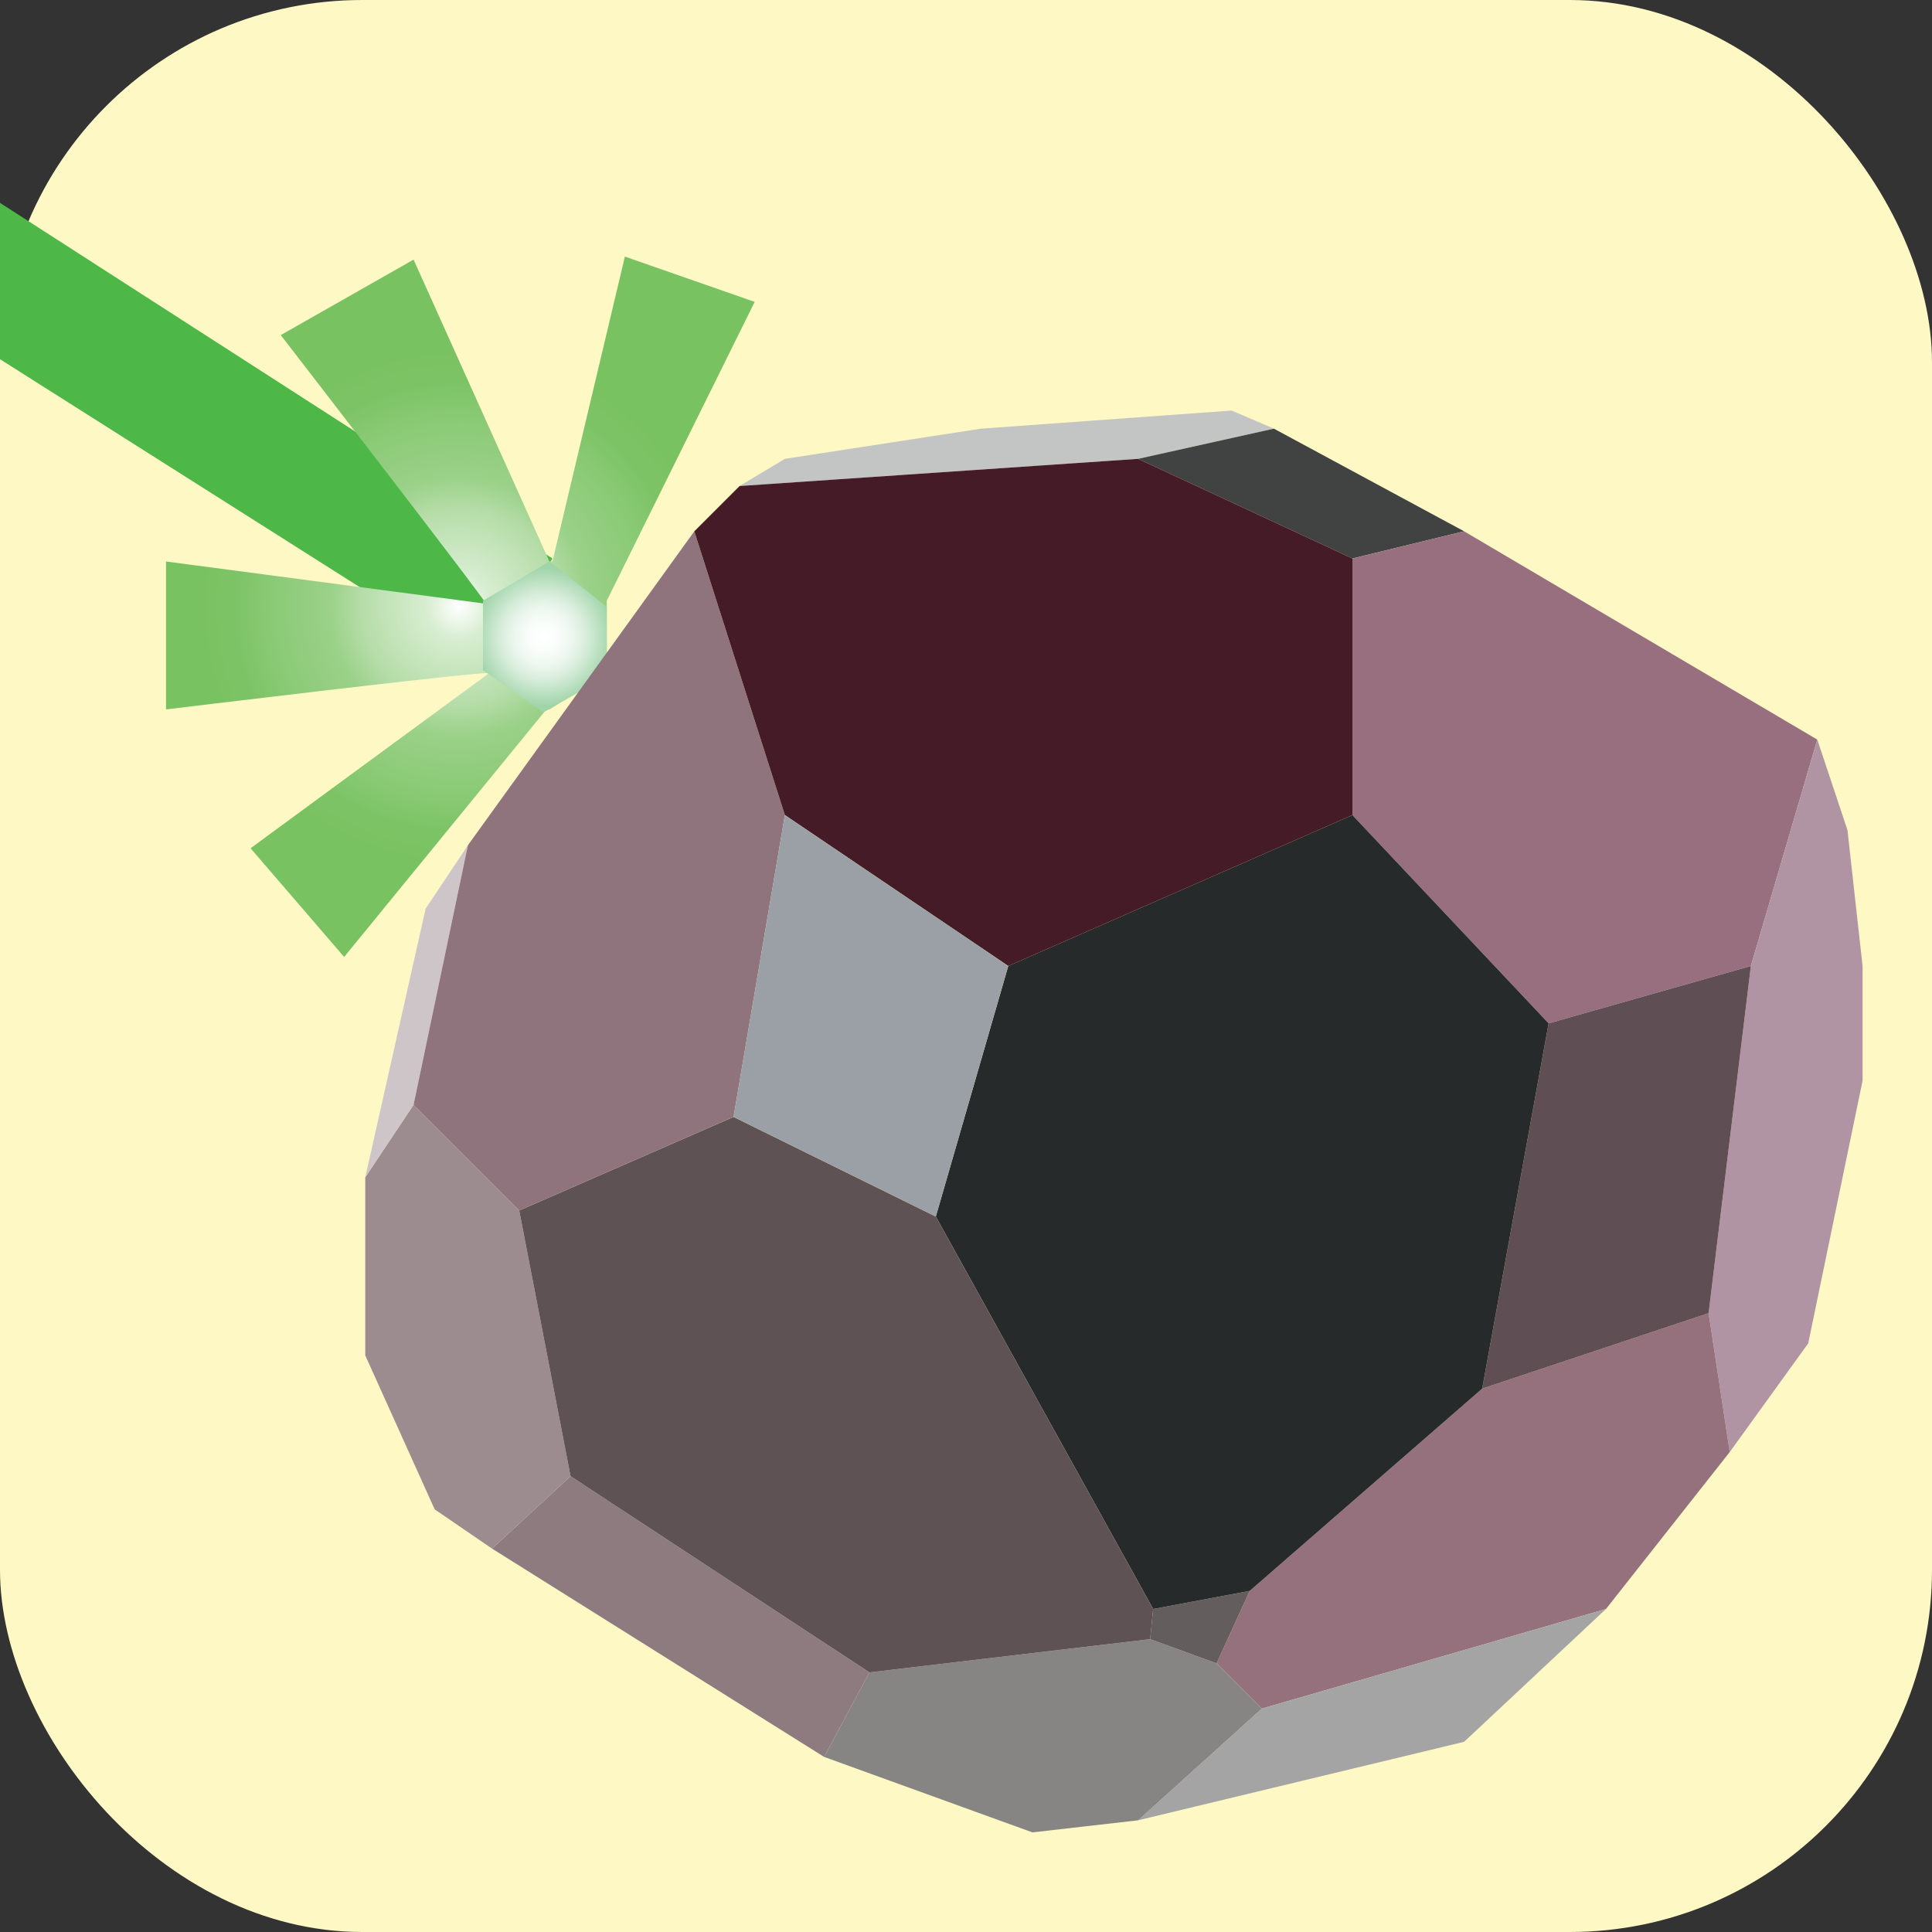 <?xml version="1.0" encoding="UTF-8"?>
<svg id="Layer_1" data-name="Layer 1" xmlns="http://www.w3.org/2000/svg" xmlns:xlink="http://www.w3.org/1999/xlink" version="1.1" viewBox="0 0 64 64">
  <rect x="0" y="0" width="64" height="64" fill="#333333" stroke="none"/>
  <defs>
    <style>
      .cls-1 {
        fill: #868583;
      }

      .cls-1, .cls-2, .cls-3, .cls-4, .cls-5, .cls-6, .cls-7, .cls-8, .cls-9, .cls-10, .cls-11, .cls-12, .cls-13, .cls-14, .cls-15, .cls-16, .cls-17, .cls-18, .cls-19, .cls-20, .cls-21, .cls-22 {
        stroke-width: 0px;
      }

      .cls-23 {
        clip-path: url(#clippath);
      }

      .cls-2 {
        fill: none;
      }

      .cls-3 {
        fill: #8f747d;
      }

      .cls-4 {
        fill: #5f4e54;
      }

      .cls-5 {
        fill: url(#radial-gradient);
      }

      .cls-6 {
        fill: #5f5254;
      }

      .cls-7 {
        fill: #4db748;
      }

      .cls-8 {
        fill: #645d5d;
      }

      .cls-9 {
        fill: #9c8c8f;
      }

      .cls-10 {
        fill: #986f7f;
      }

      .cls-11 {
        fill: #95717e;
      }

      .cls-12 {
        fill: #a5a4a4;
      }

      .cls-13 {
        fill: #262a2b;
      }

      .cls-14 {
        fill: #fef8c4;
      }

      .cls-15 {
        fill: url(#radial-gradient-2);
      }

      .cls-16 {
        fill: #9ba0a6;
      }

      .cls-17 {
        fill: #c3c5c4;
      }

      .cls-18 {
        fill: #b094a3;
      }

      .cls-19 {
        fill: #8e7b7f;
      }

      .cls-20 {
        fill: #cec5c8;
      }

      .cls-21 {
        fill: #414342;
      }

      .cls-22 {
        fill: #451b27;
      }
    </style>
    <clipPath id="clippath">
      <rect class="cls-2" y="0" width="64" height="64"/>
    </clipPath>
    <radialGradient id="radial-gradient" cx="15.2" cy="20.1" fx="15.2" fy="20.1" r="10.7" gradientUnits="userSpaceOnUse">
      <stop offset="0" stop-color="#fff"/>
      <stop offset=".1" stop-color="#d8edd1"/>
      <stop offset=".3" stop-color="#b6dda9"/>
      <stop offset=".4" stop-color="#9bd189"/>
      <stop offset=".6" stop-color="#88c973"/>
      <stop offset=".7" stop-color="#7cc365"/>
      <stop offset=".8" stop-color="#79c261"/>
    </radialGradient>
    <radialGradient id="radial-gradient-2" cx="18" cy="21.1" fx="18" fy="21.1" r="2.3" gradientUnits="userSpaceOnUse">
      <stop offset="0" stop-color="#fff"/>
      <stop offset=".2" stop-color="#fafdfb"/>
      <stop offset=".4" stop-color="#eef7f0"/>
      <stop offset=".6" stop-color="#daeedd"/>
      <stop offset=".8" stop-color="#bde1c3"/>
      <stop offset="1" stop-color="#a0d4a9"/>
    </radialGradient>
  </defs>
  <g class="cls-23">
    <rect class="cls-14" x="0" y="0" width="64" height="64" rx="12" ry="12"/>
    <path class="cls-7" d="M-6.4,2.6c-1.5,2.3-.7,4.8-.7,4.8l23.2,14.7,2.2-3.6L-6.4,2.6Z"/>
    <path class="cls-5" d="M20.1,19.9h0v2.3h0c0,.1-1.9,1.3-1.9,1.3h-.1l-6.7,8.2-3.1-3.6,7.9-5.8h0c0-.1-10.7,1.2-10.7,1.2v-4.9l10.6,1.4h0c0-.1-6.8-8.9-6.8-8.9l4.4-2.5,4.5,10h.1l2.4-10.1,4.3,1.5"/>
    <polygon class="cls-17" points="26 15.2 24.5 16.1 37.7 15.2 42.2 14.2 40.8 13.6 32.5 14.2 26 15.2"/>
    <polygon class="cls-21" points="37.7 15.2 44.8 18.5 48.5 17.6 42.2 14.2 37.7 15.2"/>
    <polygon class="cls-10" points="44.8 18.5 44.8 27 51.3 33.9 58 32 60.2 24.5 48.5 17.6 44.8 18.5"/>
    <polygon class="cls-18" points="58 32 56.6 43.5 57.3 48.1 59.9 44.5 61.7 35.8 61.7 32 61.2 27.5 60.2 24.5 58 32"/>
    <polygon class="cls-11" points="56.6 43.5 49.1 46 41.4 52.7 40.3 55.1 41.8 56.6 53.2 53.3 57.3 48.1 56.6 43.5"/>
    <polygon class="cls-12" points="37.7 60.3 41.8 56.6 53.2 53.3 48.5 57.7 37.7 60.3"/>
    <polygon class="cls-1" points="38.1 54.3 40.3 55.1 41.8 56.6 37.7 60.3 34.2 60.7 27.3 58.2 28.8 55.4 38.1 54.3"/>
    <polygon class="cls-4" points="51.3 33.9 49.1 46 56.6 43.5 58 32 51.3 33.9"/>
    <polygon class="cls-8" points="41.4 52.7 38.2 53.3 38.1 54.3 40.3 55.1 41.4 52.7"/>
    <polygon class="cls-13" points="38.2 53.3 31 40.3 33.4 32 44.8 27 51.3 33.9 49.1 46 41.4 52.7 38.2 53.3"/>
    <polygon class="cls-19" points="28.8 55.4 18.9 48.9 16.3 51.3 27.3 58.2 28.8 55.4"/>
    <polygon class="cls-9" points="17.2 40.1 18.9 48.9 16.3 51.3 14.4 50 12.1 44.9 12.1 39 13.7 36.6 17.2 40.1"/>
    <polygon class="cls-15" points="20.1 22.4 20.1 20.1 18.2 18.6 16 19.9 16 22.2 18 23.6 20.1 22.4"/>
    <polygon class="cls-20" points="15.5 28 13.7 36.6 12.1 39 14.1 30.1 15.5 28"/>
    <polygon class="cls-6" points="17.2 40.1 24.3 37 31 40.3 38.2 53.3 38.1 54.3 28.8 55.4 18.9 48.9 17.2 40.1"/>
    <polygon class="cls-3" points="26 27 23 17.6 15.5 28 13.7 36.6 17.2 40.1 24.3 37 26 27"/>
    <polygon class="cls-22" points="26 27 23 17.6 24.5 16.1 37.7 15.2 44.8 18.5 44.8 27 33.4 32 26 27"/>
    <polygon class="cls-16" points="26 27 24.3 37 31 40.3 33.4 32 26 27"/>
  </g>
</svg>